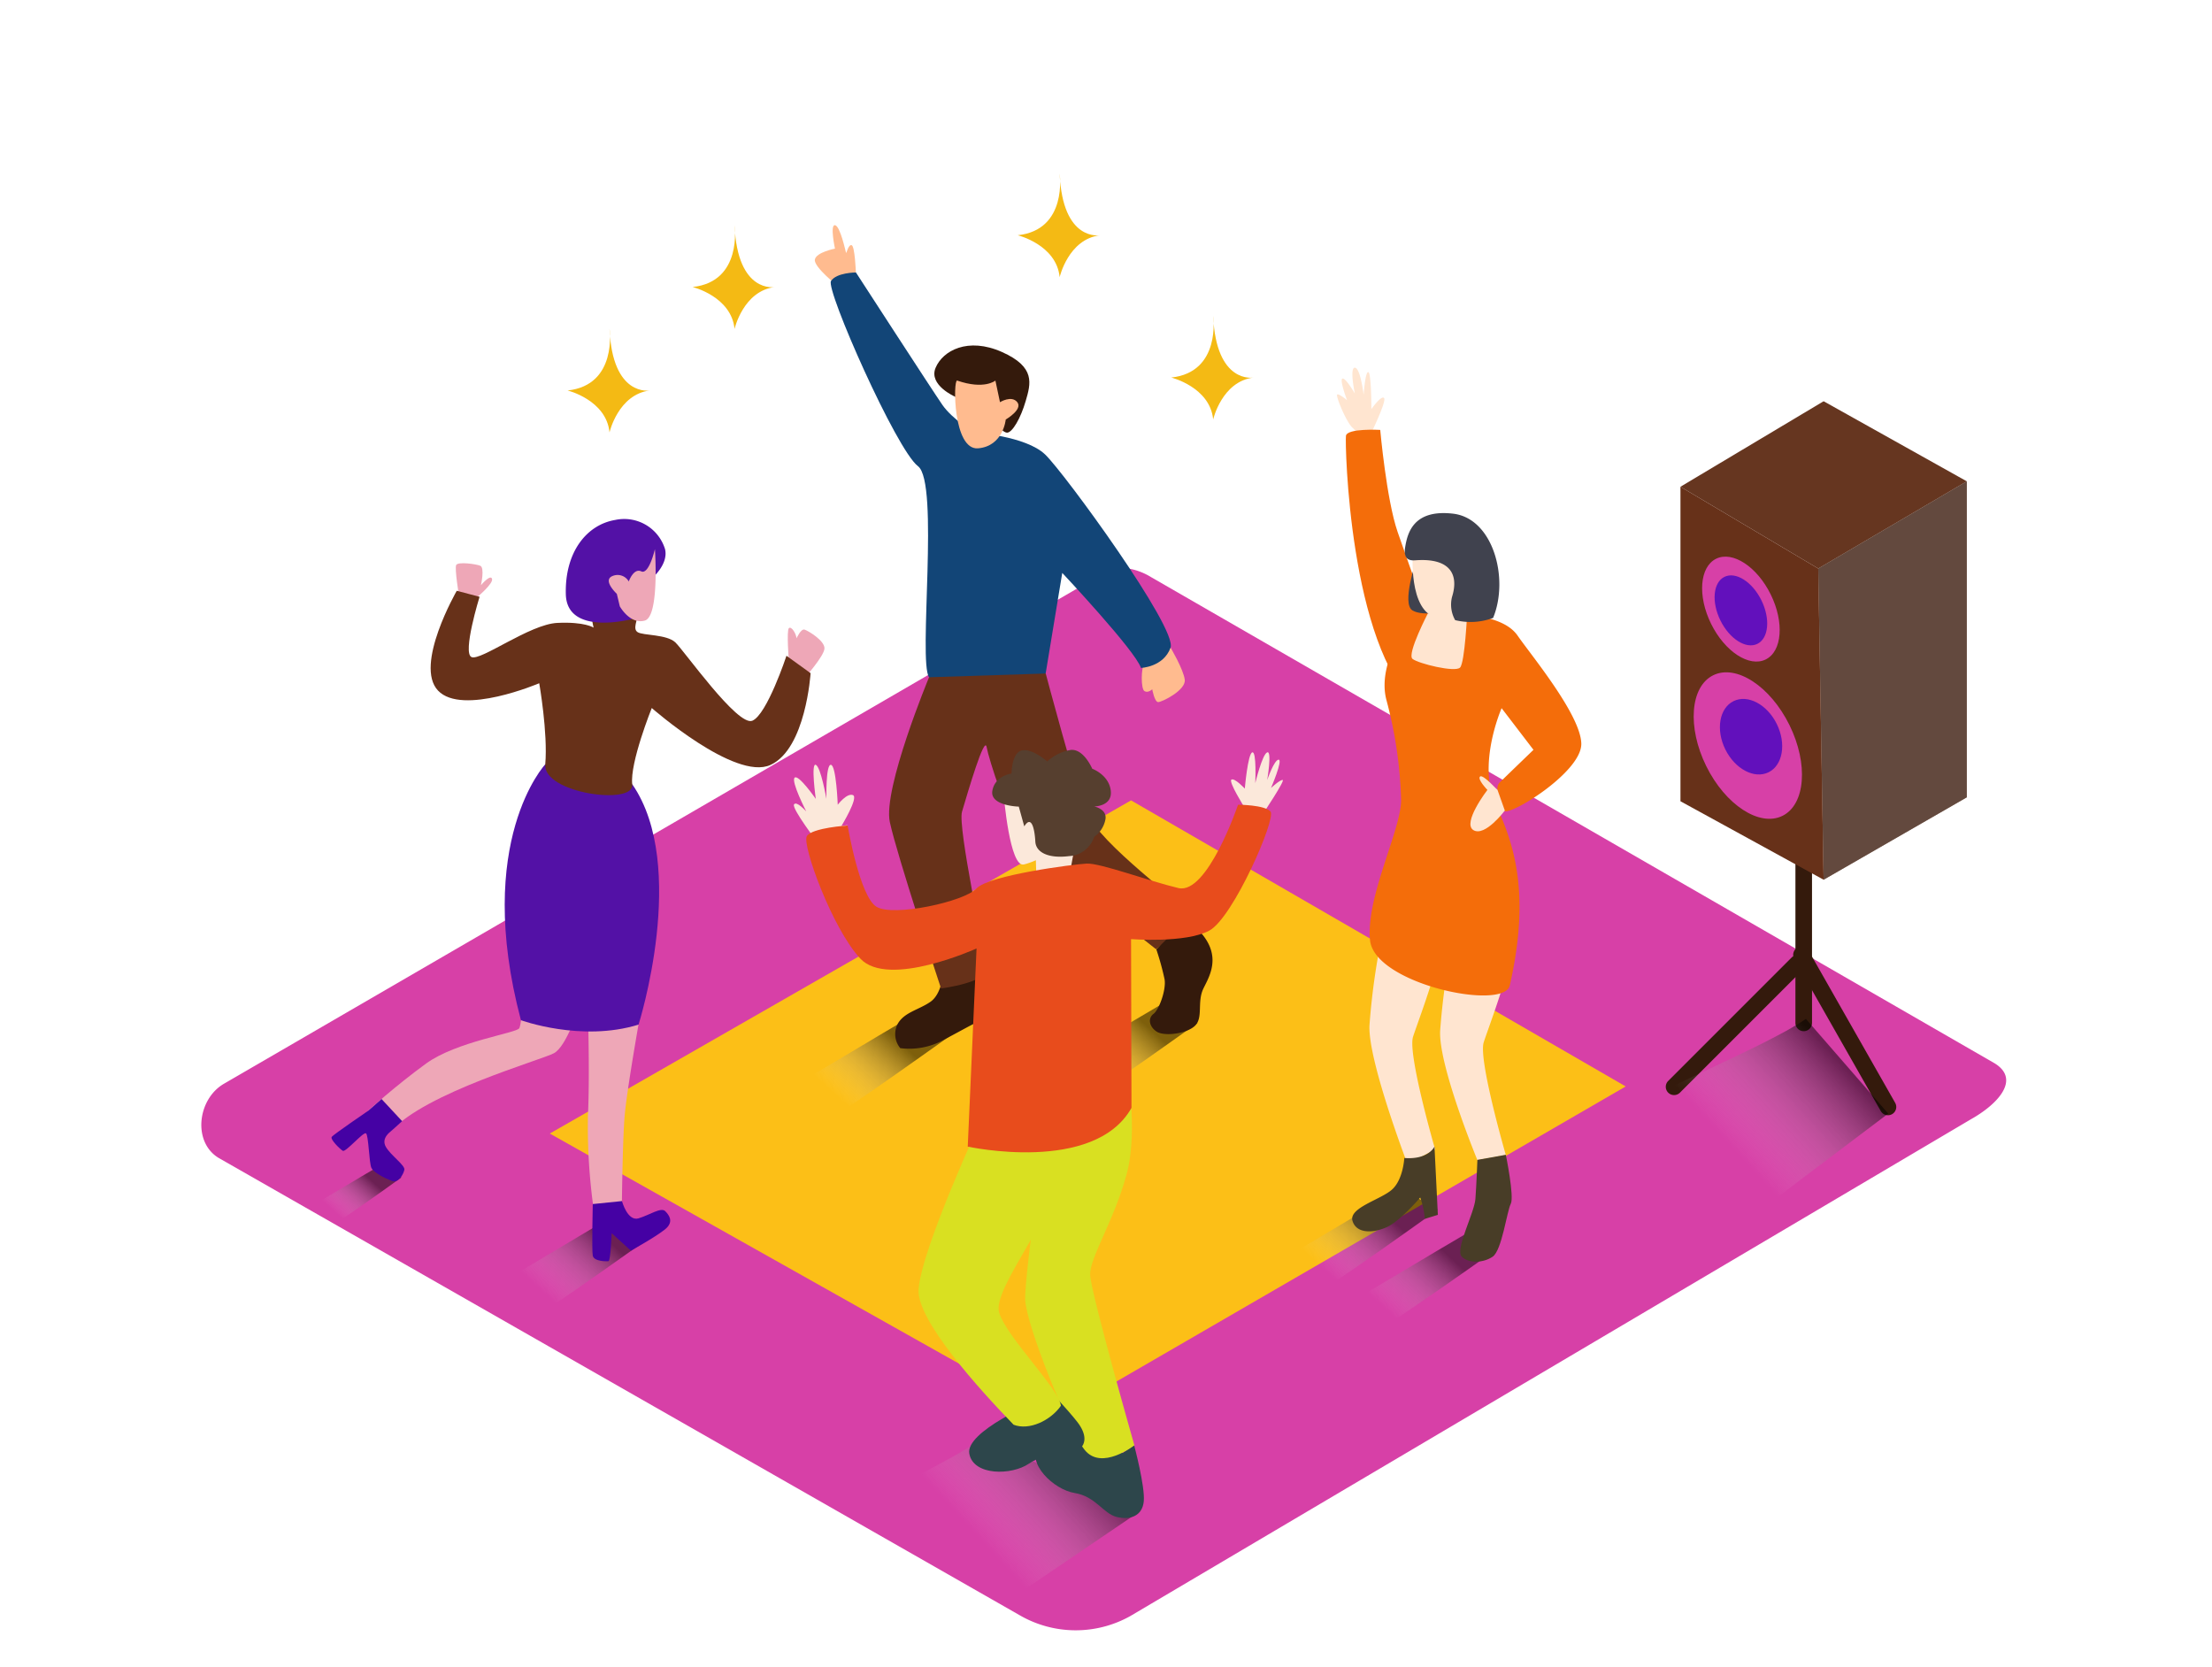 <svg xmlns="http://www.w3.org/2000/svg" xmlns:xlink="http://www.w3.org/1999/xlink" viewBox="0 0 400 300" width="406" height="306" class="illustration styles_illustrationTablet__1DWOa"><defs><linearGradient id="linear-gradient" x1="176.08" y1="276.41" x2="193.75" y2="260.16" gradientUnits="userSpaceOnUse"><stop offset="0" stop-color="#fff" stop-opacity="0"></stop><stop offset="1"></stop></linearGradient><linearGradient id="linear-gradient-2" x1="239.7" y1="229.09" x2="249.74" y2="218.11" xlink:href="#linear-gradient"></linearGradient><linearGradient id="linear-gradient-3" x1="251.15" y1="236.55" x2="261.16" y2="225.59" xlink:href="#linear-gradient"></linearGradient><linearGradient id="linear-gradient-4" x1="98.49" y1="233.22" x2="108.53" y2="222.24" xlink:href="#linear-gradient"></linearGradient><linearGradient id="linear-gradient-5" x1="60.75" y1="218.63" x2="66.62" y2="212.21" xlink:href="#linear-gradient"></linearGradient><linearGradient id="linear-gradient-6" x1="151.5" y1="197.64" x2="161.54" y2="186.66" xlink:href="#linear-gradient"></linearGradient><linearGradient id="linear-gradient-7" x1="197.43" y1="194.67" x2="206.9" y2="184.31" xlink:href="#linear-gradient"></linearGradient><linearGradient id="linear-gradient-8" x1="311.67" y1="205.18" x2="329.95" y2="188.36" xlink:href="#linear-gradient"></linearGradient></defs><title>pp</title><g style="isolation: isolate;"><g id="Layer_2" data-name="Layer 2"><path d="M204.43,291.47l152-89.83c4.84-2.72,9-7.18,4.27-10.1L208.15,103.62c-2.29-1.42-5.76-2.35-8.09-1L40.5,195.23c-4.84,2.81-5.71,10.66-.87,13.47l144.76,82.64A20.21,20.21,0,0,0,204.43,291.47Z" fill="#d740a7"></path><polygon points="99.42 204.24 190.7 255.56 293.98 195.72 204.53 143.99 99.42 204.24" fill="#fcbf17"></polygon><path d="M177.75,259.28c-6.7,4.76-16.4,8.58-23.23,13.15l27.63,16.39,24-16.29Z" opacity="0.5" fill="url(#linear-gradient)" style="mix-blend-mode: multiply;"></path><path d="M260,218l-6.57-3.78c-7.51,4.38-14.92,8.93-22.45,13.28l8.76,4.63C246.56,227.59,253.26,222.8,260,218Z" opacity="0.5" fill="url(#linear-gradient-2)" style="mix-blend-mode: multiply;"></path><path d="M270.84,225l-5.44-2.82c-7.51,4.38-14.92,8.93-22.45,13.28l7.24,3.82C257,234.74,264.13,229.79,270.84,225Z" opacity="0.5" fill="url(#linear-gradient-3)" style="mix-blend-mode: multiply;"></path><path d="M118.76,222.17l-6.57-3.78c-7.51,4.38-14.92,8.93-22.45,13.28l8.76,4.63C105.34,231.72,112,226.94,118.76,222.17Z" opacity="0.5" fill="url(#linear-gradient-4)" style="mix-blend-mode: multiply;"></path><path d="M72.59,212.17,68.76,210c-4.39,2.56-8.72,5.22-13.12,7.76l5.12,2.7C64.76,217.75,68.67,215,72.59,212.17Z" opacity="0.5" fill="url(#linear-gradient-5)" style="mix-blend-mode: multiply;"></path><path d="M171.78,186.59l-6.57-3.78c-7.51,4.38-14.92,8.93-22.45,13.28l8.76,4.63C158.36,196.14,165.06,191.36,171.78,186.59Z" opacity="0.5" fill="url(#linear-gradient-6)" style="mix-blend-mode: multiply;"></path><path d="M216.55,184.24l-6.19-3.57c-7.08,4.13-14.07,8.42-21.17,12.52l8.26,4.37C203.9,193.25,210.22,188.74,216.55,184.24Z" opacity="0.5" fill="url(#linear-gradient-7)" style="mix-blend-mode: multiply;"></path><path d="M206.95,119.18c-.63.86-.66,4.64,0,5.05s1.41-.33,1.41-.33.41,2.32,1.08,2.32,5.05-2.15,4.8-4.06-2.56-5.78-2.56-5.78" fill="#ffbb8f"></path><path d="M154.77,48.49s-.18-4.77-.78-4.9-.93,1.59-1,1.39-1.06-4.89-2-5,0,4.24,0,4.24-3.44.66-3.64,2,4.23,4.83,4.23,4.83" fill="#ffbb8f"></path><path d="M170.59,175s-.21,3.93-2.33,5.41-4.88,1.91-6,4.14a4,4,0,0,0,.53,4.24,12.76,12.76,0,0,0,7.85-1.49c4.24-2.23,6.26-3.5,7.74-3.82s.08-9.08.08-9.08Z" fill="#341a0c"></path><path d="M176.18,77.47s-3.94-2.36-5.77-5-15.63-23.94-15.63-23.94-3.52,0-4.51,1.55S162.09,80.6,166,83.56s0,35.21,2,38.17,17.14,5.93,21.09-.69l3-18.18s13.24,14.09,14.23,17.18c0,0,4.08-.14,5.35-3.66S192.52,84.83,189,81.45,176.18,77.47,176.18,77.47Z" fill="#124577"></path><path d="M172.72,71s-4.84-2.09-3.54-5.22,5.86-5.6,12-2.87,5.21,5.73,4.3,8.86-2.43,5.75-3.39,5.73-3.67-3.26-3.67-3.26" fill="#341a0c"></path><path d="M173.09,68.08c-.75-.26-.78,12.64,3.78,12.25s5-5.21,5-5.21,3.13-1.82,2.09-3.13-3.13,0-3.13,0L180,68.08S178,69.78,173.09,68.08Z" fill="#ffbb8f"></path><path d="M168,121.73s-8.38,20.17-7.09,26.19S170.17,178,170.17,178s8.53-1.08,8.24-3.66-5.27-25.53-4.45-28.29c1.08-3.64,4.06-13.86,4.45-11.71s3.81,13.07,6.63,16.51,24,20.05,24,20.05,6.24-4.52,5.59-6.45S199,152.11,196.41,146c-1.88-4.47-7.31-24.95-7.31-24.95" fill="#673119"></path><path d="M209.1,170.93a48.83,48.83,0,0,1,1.49,5.41c.32,1.91-1,5.52-2,6.26s-.85,2.23.53,3.18,5.52.42,7-1.06.32-4.27,1.49-6.7,4.25-7.07-3.07-12.44" fill="#341a0c"></path><path d="M247.64,78.24s3.15-6.42,2.65-7-2.3,2-2.3,2,0-6.58-.56-6.69-.84,4.1-.84,4.1S246,65.75,245,65.75s0,4.67,0,4.67-1.69-2.92-2.25-2.7.84,3.91.84,3.91-1.57-1.32-1.8-1,1.63,4.92,2.81,6a11.92,11.92,0,0,1,2,2.51" fill="#ffe5d0"></path><path d="M260.29,116.76s-5.55-15.51-7.56-21.32S249.59,77,249.59,77s-6-.34-6.2,1.07.6,37.92,12.84,48.76" fill="#f46d0a"></path><path d="M249.88,168.6a124.76,124.76,0,0,0-2.24,16.15c-.24,6.42,6.88,25,6.88,25l5-2.63s-5-17.25-4-20.37,5.87-15.6,4.77-18.17S249.88,168.6,249.88,168.6Z" fill="#ffe5d0"></path><path d="M262.66,169.58a124.76,124.76,0,0,0-2.24,16.15c-.24,6.42,6.74,23.31,6.74,23.31l5.14-.92s-5-17.25-4-20.37,5.87-15.6,4.77-18.17S262.66,169.58,262.66,169.58Z" fill="#ffe5d0"></path><path d="M265.32,110c.72.77,6.72.73,9.12,4.21s11.38,14.28,11.51,19.5-13.24,13.34-14,12.14-1.74-4.12-.8-5.05,6.15-5.95,6.15-5.95l-5.76-7.53s-4.44,10.07-1.1,17.32,6.37,16.1,2.58,32.81c-1.06,4.68-24.46-.27-25.27-8.15s5.75-20.19,5.61-25.53a77.46,77.46,0,0,0-2.67-18c-1.87-7.35,5.21-15.71,5.21-15.71Z" fill="#f46d0a"></path><path d="M253.94,208.66s-.18,3.85-2.2,5.69-7.89,3.3-7.16,5.69,3.85,2.2,6.24,1.1,6-5.33,6-5.33a14.85,14.85,0,0,1,.83,3.86l2.36-.73-.61-12.35S258.34,209,253.94,208.66Z" fill="#483d27"></path><path d="M267.16,209s-.17,4.53-.36,7.07-3.74,9.16-2.47,10.43,3.94,1.14,5.6,0,2.58-8.27,3.26-9.54-.89-8.88-.89-8.88Z" fill="#483d27"></path><path d="M270.76,142c.49.73-2.49-2.77-3.1-2.33s1.31,2.43,1.31,2.43-4.62,6-2.53,7.27,5.68-3.54,5.68-3.54" fill="#ffe5d0"></path><path d="M258.34,109.91s-4,7.64-2.91,8.5,7.73,2.49,8.6,1.56,1.29-10,1.29-10" fill="#ffe5d0"></path><path d="M256.12,100.56s-2.73,7.87-.69,9.09,7.14,0,7.14,0" fill="#40424e"></path><path d="M255.5,98.9S254.53,110,260,111s6.62-10.5,5.49-12.11S256.95,96.32,255.5,98.9Z" fill="#ffe5d0"></path><path d="M262.57,107.21a5.72,5.72,0,0,0,.57,4.19A11.73,11.73,0,0,0,270,111c2.94-7.14,0-18-7.22-18.85s-8.28,3.53-8.69,6.11,1.35,2.35,2,2.31C262.23,100.16,263.85,103.14,262.57,107.21Z" fill="#40424e"></path><polyline points="194.15 153.4 193.42 157.41 187.42 158.34 187.22 151.46" fill="#fbe8da"></polyline><path d="M225.1,145.36s-3-4.76-2.42-5.12,2.42,1.62,2.42,1.62.54-6.29,1.35-6.55.54,5.57.54,5.57,1.26-5.22,2.16-5.57,0,5,0,5,1.26-3.68,2.07-3.68-1.38,5.12-1.38,5.12,1.56-1.46,2.1-1.45-3.68,6.3-3.68,6.3" fill="#fbe8da"></path><path d="M152.15,148.63s3.18-5.19,2.08-5.6-2.74,1.75-2.74,1.75-.27-7.09-1.23-7.22-.82,6.16-.82,6.16-1-5.76-1.92-6.16,0,6.16,0,6.16-3.15-4.52-3.83-3.83S145.8,146,145.8,146s-1.78-2-2.22-1.27,4.35,7,4.35,7l5.35-3.26" fill="#fbe8da"></path><path d="M205.09,260.61s2,7.45,1.74,10.14-2.54,3.43-4.95,2.8-3.76-3.7-7.54-4.31-8.83-5.36-6.57-8.77S203,262,203,262" fill="#2d464b"></path><path d="M203.72,190.93c-.28.42,2.31,12.23,0,20.7s-6.67,15.06-6.59,18.14,8,30.84,8,30.84-5.94,4.67-9,.82-10.53-22.56-10.74-27.08S190,196.59,190,196.59" fill="#d9e021"></path><path d="M188.74,249.54s4.43,4.72,6.08,6.86,1.87,4.2-.3,5.41-5.27-.08-8.43,2.1-10.09,2.23-10.81-1.79,12.13-9.43,12.13-9.43" fill="#2d464b"></path><path d="M180.69,236.67c1.43,4.49,10.78,13.66,11.16,16.79-1.85,2.65-5.73,4.54-8.56,3.43-6.15-6.34-17.64-19-17.18-24.54.62-7.6,11.51-31,11.51-31s17.47-6.37,15.82,5.27S179.25,232.15,180.69,236.67Z" fill="#d9e021"></path><path d="M181.52,143.13s1.07,13.07,3.63,12.45,7-2.93,6.25-5.47S181.52,143.13,181.52,143.13Z" fill="#fbe8da"></path><path d="M184.23,145.12s-5.26-.12-4.78-2.87,3.47-3.11,3.47-3.11,0-3.83,1.91-4.19,4.54,2,4.54,2a8.34,8.34,0,0,1,4.19-2.07c2.39-.32,3.95,3.39,3.95,3.39s3,1.08,3.35,3.95-3,2.87-3,2.87,2.51.48,2,2.51a5.07,5.07,0,0,1-2,3,5.06,5.06,0,0,1-4.54,3.47c-3.83.48-6-.72-6.1-2.63s-.6-5-2-2.75Z" fill="#563f2f"></path><path d="M223.88,144.78s-5.54,16.3-10.77,15.07-14.15-4.56-16.61-4.43-17.69,2.1-19.92,4.5-15,5.16-18.07,3.32-5.23-14.7-5.23-14.7-6.46.39-7.38,1.93,4.61,16.76,9.69,22.15,21-1.85,21-1.85L175,206.6s22.84,5,29.61-7l-.08-30.52s9.84.77,14.15-1.54,12.15-20.3,11.07-21.53S223.88,144.78,223.88,144.78Z" fill="#e84c1c"></path><path d="M191.62,30.64s1.5,10.19-7.58,11.16c0,0,7,1.72,7.58,7.58,0,0,1.57-6.87,7.3-7.58C198.92,41.8,192.14,43.06,191.62,30.64Z" fill="#f4ba14"></path><path d="M219.38,56.37s1.5,10.19-7.58,11.16c0,0,7,1.72,7.58,7.58,0,0,1.57-6.87,7.3-7.58C226.68,67.54,219.9,68.79,219.38,56.37Z" fill="#f4ba14"></path><path d="M110.22,58.71s1.5,10.19-7.58,11.16c0,0,7,1.72,7.58,7.58,0,0,1.57-6.87,7.3-7.58C117.52,69.87,110.74,71.12,110.22,58.71Z" fill="#f4ba14"></path><path d="M132.83,40s1.5,10.19-7.58,11.16c0,0,7,1.72,7.58,7.58,0,0,1.57-6.87,7.3-7.58C140.13,51.18,133.35,52.43,132.83,40Z" fill="#f4ba14"></path><path d="M142.66,119s-.46-5.77,0-6.16,1.31,1,1.38,1.84c0,0,.79-1.77,1.44-1.57s3.67,2,3.61,3.41-3.74,5.51-3.74,5.51" fill="#eea7b7"></path><path d="M86.28,107.25s3-2.49,2.69-3.34-2,1.17-2,1.17.72-3.19-.13-3.52-4-.75-4.34-.14.54,5.83.54,5.83" fill="#eea7b7"></path><path d="M115.46,184.54s-2.13,12.05-2.51,16.56-.5,16.39-.5,16.39a4.1,4.1,0,0,1-4.88,1.88A106.46,106.46,0,0,1,106.32,201c.38-8.38-.06-20.27-.06-20.27Z" fill="#eea7b7"></path><path d="M104.57,181.7s-2.13,6.76-4.38,8-23.27,7.13-29.52,14.14c0,0-4.38-.91-4.13-3.71,0,0,5-4.55,10.51-8.55s16.31-5.5,16.85-6.38,1.41-12.38,1.41-12.38" fill="#eea7b7"></path><path d="M98.61,137.46s-13,13.88-4.41,46.28c0,0,10.93,4,21.27.8,0,0,9.08-28.64-1.12-43.44" fill="#5311a6"></path><path d="M107.33,112.75c0-.36-.83-2.34.61-3.15s7.39-.85,7.39.48-1,2.91,0,3.51,5.21.36,6.78,1.82,11.27,15.27,13.93,14.18,6.18-11.75,6.18-11.75l4.36,3.15s-.85,13.69-7.27,16.6-21.45-10.3-21.45-10.3-4,9.94-3.53,13.81-16.18,1.62-15.73-3.63c.49-5.68-1.09-14.66-1.09-14.66s-13.93,5.94-18.3,1.33,3.39-18.05,3.39-18.05l4.12,1.09s-3.15,10.18-1.45,10.9,10.52-5.94,15.5-6.18S107.33,112.75,107.33,112.75Z" fill="#673119"></path><path d="M112.47,216.45s1,3.72,3,3.12,4.06-2.06,4.82-1.3,1.39,1.77.38,2.91-6.58,4.24-6.58,4.24l-3.48-3.17s-.19,5-.57,5.06-2.66.06-2.85-1,0-9.32,0-9.32Z" fill="#4501a4"></path><path d="M70.67,203.85s-1.8,1.19-.91,2.77,3.54,3.36,3.36,4.18-1.08,2.47-2.28,2-3.23-1.46-3.67-2.34-.51-6-1-6.27-3.67,3.48-4.18,3.17-2.34-2.09-2-2.53,6.59-4.71,6.59-4.71L69,198l3.72,4Z" fill="#4501a4"></path><path d="M118,103.73s2.91-2.48,2.26-5.17a7.72,7.72,0,0,0-9-5.28c-5.17.86-9.15,5.82-8.94,13.46s12,4.45,12,4.45" fill="#5311a6"></path><path d="M118.43,98.56s.86,12.17-1.83,12.92-4.52-2.58-4.52-2.58l-.54-2.26s-2.69-2.48-.75-3.23a2.32,2.32,0,0,1,2.91,1s.86-2.48,2.26-1.83S118.43,98.56,118.43,98.56Z" fill="#eea7b7"></path><path d="M324.67,133.49v50.74a1.5,1.5,0,0,0,3,0V133.49A1.5,1.5,0,0,0,324.67,133.49Z" fill="#341a0c"></path><path d="M324,172.39l-22.37,22.37a1.5,1.5,0,0,0,2.12,2.12l22.37-22.37A1.5,1.5,0,0,0,324,172.39Z" fill="#341a0c"></path><path d="M342.71,198.69l-15.64-27.5a1.5,1.5,0,0,0-2.61,1.48l15.64,27.5A1.5,1.5,0,0,0,342.71,198.69Z" fill="#341a0c"></path><polygon points="303.88 87.28 328.8 102.07 355.66 86.3 329.77 71.82 303.88 87.28" fill="#673119"></polygon><polygon points="355.66 86.3 355.66 143.44 329.77 158.34 328.8 102.07 355.66 86.3" fill="#673119"></polygon><polygon points="303.88 87.28 328.8 102.07 355.66 86.3 329.77 71.82 303.88 87.28" fill="#606060" opacity="0.11"></polygon><polygon points="355.66 86.3 355.66 143.44 329.77 158.34 328.8 102.07 355.66 86.3" fill="#606060" opacity="0.52"></polygon><polygon points="303.88 87.28 303.88 144.15 329.77 158.34 328.8 102.07 303.88 87.28" fill="#673119"></polygon><ellipse cx="314.81" cy="109.41" rx="6.01" ry="10.15" transform="translate(-15.94 150.4) rotate(-26.23)" fill="#d740a7"></ellipse><ellipse cx="314.81" cy="109.64" rx="4.13" ry="6.75" transform="translate(-16.04 150.42) rotate(-26.23)" fill="#6210bc"></ellipse><ellipse cx="316.07" cy="134.08" rx="8.39" ry="14.17" transform="translate(-26.72 153.5) rotate(-26.23)" fill="#d740a7"></ellipse><ellipse cx="316.65" cy="132.48" rx="5.19" ry="7.17" transform="translate(-25.95 153.59) rotate(-26.23)" fill="#6210bc"></ellipse><path d="M326.56,183.5c-6.7,4.76-29.49,14-36.31,18.53l27.63,16.39,23.57-17.79Z" opacity="0.5" fill="url(#linear-gradient-8)" style="mix-blend-mode: multiply;"></path></g></g></svg>